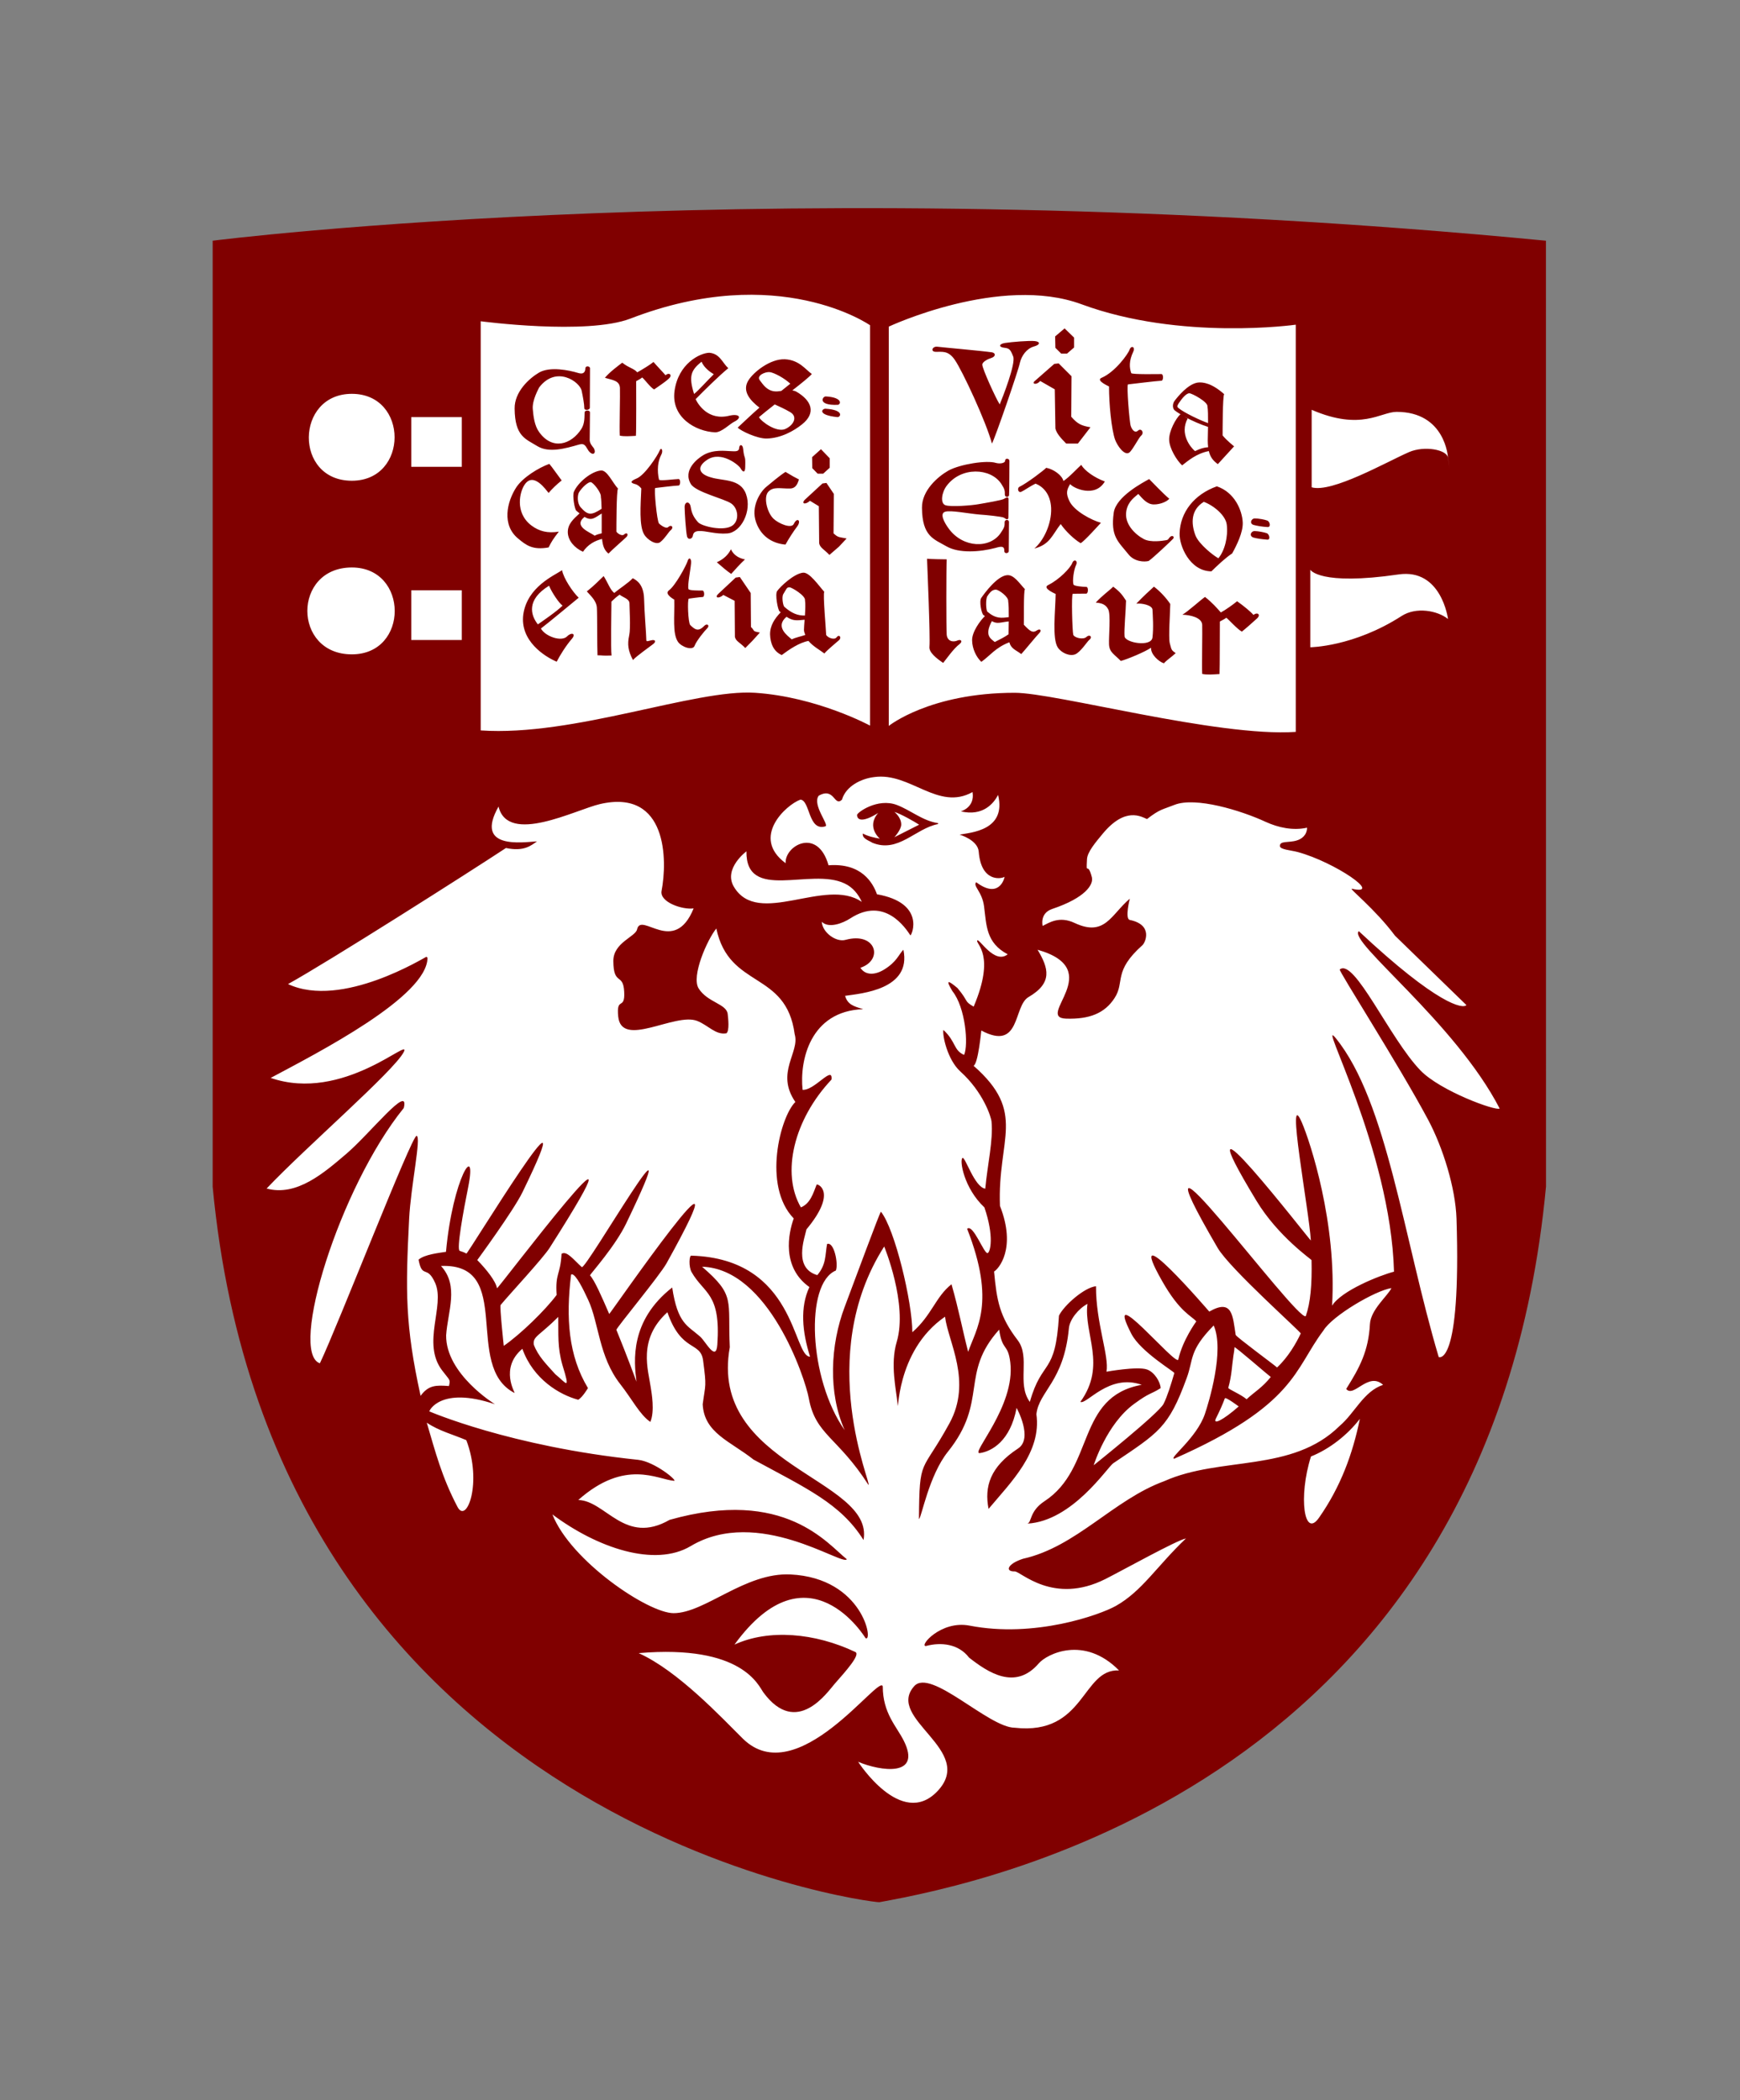 <?xml version="1.0" encoding="utf-8"?>
<!-- Generator: Adobe Illustrator 24.3.0, SVG Export Plug-In . SVG Version: 6.00 Build 0)  -->
<svg version="1.1" xmlns="http://www.w3.org/2000/svg" xmlns:xlink="http://www.w3.org/1999/xlink" x="0px" y="0px"
	 viewBox="0 0 522 630" style="enable-background:new 0 0 522 630;" xml:space="preserve">
<rect x="0" y="0" width="522" height="630" fill="#808080" stroke="none"/>
<style type="text/css">
	.st0{display:none;}
	.st1{display:inline;}
	.st2{fill:#FFFFFF;}
	.st3{fill:#737373;}
	.st4{fill:#800000;}
</style>
<g id="DOES_NOT_PRINT" class="st0">
	<rect x="0" class="st1" width="522" height="630"/>
</g>
<g id="White_Fill">
	<path class="st2" d="M462.43,73.48c-226.66-21.87-397.73,0-397.73,0s0,282.27,0,282.33c18.06,191.36,197.19,213.83,198.89,213.53
		c32-5.78,182.18-35.99,198.86-213.58L462.43,73.48z"/>
</g>
<g id="Shield">
	<path class="st4" d="M200.69,177.08c-1.61,1.21,1.9,2.9,1.59,2.81c0.13,4.98-0.59,10.1,1.1,12.63c1.07,1.57,4.42,2.73,4.99,1.22
		c0.56-1.52,3.1-4.61,3.67-5.13c1.05-0.93,0.13-1.78-0.76-0.87c-1.84,1.94-2.86,1.05-4.21-0.24c-0.65-0.74-0.9-7.71-0.43-7.92
		c0,0,3.36-0.49,4.17-0.49c0.62,0,0.57-1.94-0.08-1.94c-1.01,0-4.01,0.03-4.18-0.44c-0.38-0.96,0.6-5.66,0.77-7.77
		c0.14-1.48-0.66-1.96-1.06-0.58C205.82,169.73,202.6,175.7,200.69,177.08 M209.59,159.3c1.96-0.16,5.11,1.01,8.6,0.72
		c4.16-0.3,7.43-6.74,5.63-11.76c-1.67-4.76-6.98-3.92-10.55-5.06c-3.29-0.89-4.64-2.96-1.06-5.31c4.21-2.72,9.44,1.64,9.94,2.56
		c0.78,1.39,1.42,1.37,1.42-0.44c0.11-3.94-0.25-1.71-0.64-5.42c-0.13-1.32-1.1-1.44-1.19-0.17c-0.09,1.3-1.67,0.9-2.85,0.9
		c-1.21-0.02-4.73-0.56-7.76,1.13c-1.94,1.12-6.35,4.58-3.88,8.74c1.45,2.42,9.93,4.39,12.04,5.79c2.12,1.38,2.6,4.94,0.57,6.58
		c-2.53,2-9.39,0.31-10.44-0.9c-1.39-1.54-1.92-2.8-2.21-4.59c-0.29-1.83-1.82-1.67-1.82,0c0,1.66,0.39,7.37,0.69,8.7
		c0.27,1.39,1.67,0.93,1.79-0.12C208.02,159.66,208.67,159.37,209.59,159.3 M219.28,164.78c-0.76,1.5-1.99,2.87-4.23,3.89
		c1.36,1.19,3.14,2.72,4.31,3.49c1.34-1.5,2.58-2.89,4.13-4.35C221.96,167.51,220.18,166.74,219.28,164.78 M198.13,162.58
		c1.42-1.14,2.48-3.06,3.06-3.51c1.1-0.91,0.19-1.84-0.73-0.96c-0.74,0.72-2.68-0.96-2.76-1.08c-0.63-0.74-1.55-10.42-1.12-10.64
		c0,0,6.16-0.76,6.97-0.74c0.61,0.04,0.69-1.92,0.03-1.95c-1,0-5.7,0.65-5.87,0.19c-0.26-1.02-0.89-4.47,0.65-7.44
		c0.73-1.3-0.02-2.54-0.5-1.22c-0.54,1.35-4.4,7.34-6.9,8.32c-2.03,0.84-1.8,1.3-0.49,1.64c1.04,0.2,2.12,1.45,1.92,1.43
		c-0.21,4.96-0.69,11.09,0.85,13.69C194.21,161.95,196.9,163.65,198.13,162.58 M181.1,172.81c-1.55,1.46-2.78,2.8-5.05,4.6
		c1.06,1.21,2.85,2.74,3.01,4.83c0.14,2.11,0.06,11.88,0.19,14.33c1.66,0,1.37,0.18,4.22,0.06c-0.28-1.66-0.04-14.34-0.04-16.16
		c1.07-1.02,1.22-1.18,2.45-2.09c0.88,0.77,2.95,1.23,2.95,2.59c0,1.37,0.41,7.39-0.07,9.61c-0.6,2.71-0.33,4.67,1.13,7.41
		c1.11-1.24,5.27-4.14,6.17-4.87c0.89-0.76,0.43-1.35-0.72-1.03c-1.23,0.27-1.45,0.5-1.45-0.27c0-1.47-0.58-8.07-0.67-12.3
		c-0.15-4.23-2.22-5.47-3.4-6.06c-1.21,1.35-3.92,3.04-5.53,4.42C183.06,176.97,182.45,174.95,181.1,172.81 M164.72,175.7
		c0.72,1.84,3.02,5.34,4.06,5.96c-1.79,1.79-6.18,4.77-7.42,5.64C159.12,184.48,157.91,179.87,164.72,175.7 M156.99,184.3
		c-1.07,7.94,6.42,12.67,10.02,14.2c0.91-1.82,2.75-4.79,4.55-6.87c1.37-1.6-0.14-2.02-1.37-0.79c-1.66,1.82-6.61,0.09-7.92-2.3
		c2.39-1.8,8.62-7.02,11.34-9.24c-1.79-1.68-4.56-5.85-4.99-8.25C166.2,172.68,158.2,176.04,156.99,184.3 M154.93,146.12
		c-2.89,4.42-4.47,11.38,0.54,15.46c2.36,1.96,4.31,3.5,9.11,2.64c0.96-1.91,1.38-2.54,3.07-4.74c-3.31,0.54-5.87-0.06-8.29-1.89
		c-4.98-3.86-3.44-10.08-1.97-12.21c2.69-3.99,6.5,1.72,7.19,2.49c0.89-1.06,2.42-2.57,3.92-3.75c-1.49-1.97-2.7-3.79-3.7-4.97
		C161.61,140.3,156.93,143.16,154.93,146.12 M178.06,134.33c-0.38-0.49-1.11-1.28-1.15-2.27c0-0.65,0.08-7.47,0.08-8.33
		c0-0.8-1.61-0.72-1.61,0c-0.07,1.22,0.11,3.28-0.98,4.96c-2.99,4.64-8.69,6.54-12.7,0.86c-1.36-1.88-1.69-4.74-1.86-6.77
		c-0.27-2.72,1.79-6.24,1.91-6.56c5.1-6.68,12.18-1.73,12.75,1c0.38,1.81,0.79,4.03,0.79,5.2c-0.04,0.77,1.62,0.69,1.66-0.11
		c0-0.83,0.05-11.1,0.05-11.82c0.03-0.67-1.35-0.89-1.38,0c-0.08,1.62-1.04,1.76-2.28,1.36c-2.58-0.77-8.3-2-11.62-0.09
		c-2.93,1.72-7.41,5.75-7.33,10.83c0.09,8.34,3.24,9.04,6.9,11.29c3.43,2.02,8.16,0.71,12.49-0.54c1.72-0.47,1.93,0.61,2.75,1.84
		C177.93,137.04,179.06,135.84,178.06,134.33 M180.51,158.29c-0.02,0.61,0,1.13,0.01,1.69c-0.61,0.15-1.29,0.29-2.14,0.72
		c-1.15-0.97-6.61-2.76-3.03-5.64c2.19,1.29,3.04,0.28,5.16-1.02C180.53,155.88,180.51,157.63,180.51,158.29 M180.48,152.63
		c-3.14,2.04-4.14,1.97-6.3-0.47c-1.07-1.24-0.98-3.59-0.48-4.48c0.97-1.53,2.69-3.07,3.5-3.06c0.71,0.05,3.24,3.12,3.06,4.46
		C180.39,149.83,180.44,151.19,180.48,152.63 M180.26,141.14c-2.82,0.26-6.88,3.55-8.09,6.39c-0.49,1.13,0.21,5.22,0.72,5.67
		c0.37,0.32,0.66,0.54,0.98,0.8c-1.85,1.72-3.58,3.18-3.53,5.73c0.08,2.46,2.03,4.65,4.56,5.79c1.36-2.06,3.46-3.32,5.72-3.85
		c0.19,1.97,0.65,3.4,1.93,4.39c0.93-1.02,4.63-4.23,5.35-4.95c0.78-0.74,0.2-1.63-0.72-0.74c-0.54,0.5-1.87-0.25-2.26-0.89
		c0-1.07,0-12.39,0.48-12.91C183.72,144.77,182.13,140.93,180.26,141.14 M200.72,113.5c1.11-1.09-0.07-1.88-1.06-0.93
		c-0.73-0.88-2.61-2.81-3.61-3.99c-1.07,0.89-3.5,2.35-4.87,3.11c-1.07-1.22-2.38-1.22-4.51-2.89c-1.18,0.9-3.79,2.82-5.2,4.53
		c2.48,0.72,4.35,0.87,4.51,2.99c0.09,1.74-0.18,12.4-0.04,14.36c1.33,0.29,2.95,0.16,4.83,0.06c0.15-1.53,0.08-14.91,0.08-16.39
		c0.72-0.4,1.45-0.79,1.8-1.12c0.78,0.6,2.33,2.86,3.58,3.6C197.21,116.12,199.66,114.56,200.72,113.5 M208.22,118.18
		c-1.64-5.26-1.02-7.07,2.25-9.67c0.73,1.81,2.61,3.12,3.66,3.75C212.28,114.05,209.41,117.3,208.22,118.18 M218.85,124.69
		c-6.48,1.63-9.52-3.56-10.16-4.95c2.62-2.68,7.08-7.06,9.79-9.29c-1.79-1.65-2.53-4.39-5.72-4.63c-2.78,0.08-9.26,3.23-10.4,11.46
		c-1.09,7.9,6.33,12.17,12.2,12.41c1.96,0,4.41-2.54,5.62-3.13C222.79,125.28,221.82,124.01,218.85,124.69 M237.09,115.1
		c-0.39,0.31-1.5,1.21-2.7,2.17c-0.71,0.12-1.43,0.2-2.16,0.11c-2.22-0.31-3.29-1.99-4.31-3.33c-1.06-1.41,1.67-2.57,3.01-2.43
		C232.29,111.81,235.3,113.42,237.09,115.1 M232.42,121.32c1.48,0.67,2.97,1.33,4.61,2.29c2.36,1.34,1.15,3.88-1.4,5.06
		c-2.59,1.19-7.22-2.16-7.94-3.53C228.63,124.31,230.42,122.9,232.42,121.32 M243.55,112.19c-1.8-1.23-3.75-4.22-8.09-4.42
		c-4.36-0.17-9.28,3.76-10.88,6.24c-2.12,3.27,0.48,6.15,3.25,8.27c-1.77,1.52-4.24,3.86-6.52,5.99c0.91,0.99,5.9,3.35,8.7,3.28
		c4.24-0.09,8.15-2.28,10.56-4.22c4.4-3.48,2.88-7.18-1.6-9.8c-0.43-0.26-0.84-0.33-1.27-0.42
		C240.49,114.94,242.92,112.97,243.55,112.19 M248.93,137.49l-2.64-2.74l-2.66,2.39l0.05,3.29l1.62,1.67h1.65l1.97-1.79V137.49z
		 M247.75,118.92c-1.02-0.06-2.62,2.76,3.54,2.52C252.26,121.41,252.97,119.22,247.75,118.92 M247.67,122.61
		c-1.06-0.07-2.66,1.87,3.52,2.51C252.15,125.23,253.44,122.97,247.67,122.61 M251.69,163.99l2.29-2.46
		c-2.56-0.48-2.56-0.31-3.92-1.54l0.1-11.82l-2.23-3.3l-1.19,0.16l-5.14,4.74c-1.38,1.25-0.14,1.83,1.4,0.46l2.65,1.62l0.1,11.13
		c0.27,1.33,1.44,1.79,3.08,3.48L251.69,163.99z M235.96,185.02c1.91,1.29,3.01,1.12,5.42,0.89c-0.1,1.3-0.19,2.5-0.19,3.04
		c0,0.57,0.24,1.04,0.4,1.52c-1.25,0.45-2.83,0.71-4.06,1.33C236.42,190.83,232.34,188.04,235.96,185.02 M241.48,184.65
		c-2.09,0.04-3.88-0.6-6.16-2.6c-0.43-0.37-0.84-2.95-0.35-3.8c1-1.59,1-2.09,1.88-2.07c0.68,0,4.88,2.54,4.65,3.89
		C241.67,181.04,241.59,182.86,241.48,184.65 M234.22,183.67c-1.85,1.91-3.23,4.01-3.2,6.66c0.09,2.52,0.93,5.03,3.5,6.17
		c2.27-1.68,5.2-3.71,8.02-4.24c1.38,1.66,3.5,2.77,4.77,3.77c0.88-1.07,3.69-3.35,4.47-4.06c0.74-0.76,0-1.81-0.78-0.82
		c-0.6,0.91-2.58,0.25-3.15-0.68c0-1.08-1.03-12.42-0.57-12.94c-1.64-1.83-4.46-5.94-6.36-5.74c-2.76,0.28-6.89,4.23-7.78,5.52
		c-0.67,0.97,0.2,5.64,0.73,6.09C234.01,183.51,234.08,183.55,234.22,183.67 M226.83,156.68c1.73,4.9,5.79,6.45,8.82,6.68
		c0.9-1.68,2.57-4.23,3.49-5.41c1.36-1.81-0.02-2.89-0.98-0.81c-0.74,1.61-4.67-0.15-6.09-1.52c-1.91-1.78-3.1-6.46-1.58-8.1
		c1.54-1.66,3.75-0.9,6.6-0.98c1.88-0.09,2.28-1.83,2.6-2.71c-0.9-0.43-2.26-1.19-4.04-2.27c-1.84,1.17-4.66,3.58-5.89,4.59
		C228.24,147.44,225.11,151.9,226.83,156.68 M225.73,192.22l2.23-2.47c-2.51-0.46-1.34-0.44-2.67-1.66l-0.08-10.21l-3.26-4.79
		l-1.24,0.17l-5.11,4.78c-1.36,1.18-0.16,1.75,1.41,0.44l3.38,1.75l0.08,10.82c0.29,1.33,1.47,1.64,3.12,3.34L225.73,192.22z
		 M268.31,251.15c0,0,2.07-2.24,2.06-3.84c-0.01-2.17-2.05-3.75-2.05-3.75c1.76,0.5,5.93,2.85,7.42,3.83L268.31,251.15z
		 M281.41,247.2v-0.28c-4.58-0.66-8.17-3.86-12.36-5.45c-5.79-2.19-11.93,2.28-11.93,2.99c0,1.56,1.64,2.36,6.33-0.59
		c-3.67,4.25,0.5,7.7,0.5,7.7c-1.52-0.23-3.7-0.74-5.09-1.53c-0.28,1.53,1.83,2.1,2.84,2.76C269.46,256,274.58,248.52,281.41,247.2
		 M333.96,175.99c-1.19,1.22-3.28,2.62-5.23,4.78c1.62,0.12,2.96,0.46,3.74,2.02c0.8,1.54,0.13,8.03,0.24,10.53
		c0.13,2.43,1.6,2.94,3.53,4.95c1.92-0.49,7.28-2.73,9.08-3.97c-0.16,1.99,2.36,4.23,3.85,4.67c0.99-1.09,2.08-1.69,3.54-3.05
		c-1.43-0.96-1.24-1.08-1.78-2.99c-0.42-1.83,0.1-8.77,0.15-11.74c-1.13-1.72-3-3.78-4.9-5.21c-1.35,1.23-3.16,2.88-5.29,5.11
		c1.58-0.21,4.7,0.42,4.85,1.75c0.09,1.72,0.36,5.48,0,8.4c-0.35,2.94-8.27,1.59-8.38-0.39c-0.17-2.04,0.41-7.9,0.45-10.67
		C336.7,178.48,336.04,177.54,333.96,175.99 M337.92,153.16c0.58-2.92,2.63-4.12,3.57-4.99c1.33,1.48,2.67,3.15,4.67,3.15
		c1.95,0.02,3.99-0.89,4.62-1.71c-1.61-1.3-5.29-5.17-6.03-5.9c-1.86,1.04-9.95,5.24-10.63,10.08c-0.98,7.15,1.28,8.58,4.42,12.5
		c1.77,2.23,4.73,2.34,6.06,1.99c1.45-1,6.74-6.03,7.33-6.66c0.53-0.62-0.24-1.18-0.9-0.55c-0.65,0.6-0.39,0.86-1.27,0.99
		c-0.9,0.15-4.5,0.75-6.6-0.34C340.55,160.34,337.13,157.11,337.92,153.16 M315.34,152.38c0.19,4.82-2.32,9.88-5.04,12.17
		c4.71-1.22,5.33-4.04,7.91-7.35c1.43,2.11,4.07,4.65,6.01,5.75c1.36-0.9,5.22-5.23,6.06-6.13c-2.78-0.74-8.15-3.58-9.49-6.58
		c-1.06-2.22-0.8-3.28,0.25-5.03c0.94,1.23,7.47,4.24,10.41-0.78c-3.21-1.17-6.1-3.28-7.08-4.98c-0.86,0.71-3.73,3.84-5.35,4.84
		c-0.37-1.72-3.01-3.58-5.16-3.96c-0.69,0.75-5.74,4.59-8.04,5.71c-0.71,0.34-0.44,1.88,0.55,1.49c0.94-0.41,2.49-1.59,4.3-2.45
		C312.76,145.9,315.13,148.02,315.34,152.38 M314.42,175.52c-1.93,0.96,2.57,2.74,2.27,2.66c-0.07,5.09-1.1,13.42,0.66,16.07
		c1.08,1.62,3.54,2.68,5.19,2.04c1.58-0.63,3.6-3.79,4.2-4.31c1.18-0.88,0.17-1.82-0.8-0.91c-0.97,0.91-3.61,0.26-3.96-0.65
		c-0.28-0.95-0.61-12.07-0.15-12.3c0,0,3.18-0.07,4.02-0.04c0.67,0,0.71-2.02,0.06-2.02c-1.16-0.02-3.71-0.25-3.86-0.71
		c-0.38-1.05,0.09-4.43,0.75-5.81c0.68-1.39-0.61-2-1.13-0.64C321.14,170.35,317.8,173.86,314.42,175.52 M296.19,178.86
		c1.08-1.66,1.76-1.98,2.63-1.98c0.79,0.05,3.8,2.12,3.64,3.52c0.15,0.91,0.18,2.8,0.17,4.73c-2.26,0.27-3.85,0.53-6.39-1.61
		C295.78,183.16,295.65,179.73,296.19,178.86 M297.55,186.33c1.66,0.93,2.5,0.35,5.07,0.08c-0.01,1.62-0.05,3.08-0.05,3.86
		c-1.14,0.81-2.54,1.52-4.14,2.32C297.15,191.53,295.28,190.64,297.55,186.33 M295.47,184.82c-1.39,1.32-3.89,4.73-3.84,7.26
		c0.04,2.58,1.28,5.06,2.77,6.46c2.56-1.78,4.16-4.24,8.4-5.87c0.53,1.98,1.93,2.28,3.58,3.54c1-1.08,4.61-5.52,5.4-6.29
		c0.8-0.76,0.34-1.54-0.8-0.76c-1.13,0.76-1.92,0.29-3.82-1.75c0.07-1.11-0.13-10.16,0.32-10.66c-1.74-1.86-3.33-4.4-5.37-4.21
		c-2.98,0.24-6.76,5.43-7.7,6.78c-0.74,0.97,0.04,4.69,0.6,5.16C295.2,184.64,295.29,184.66,295.47,184.82 M278.11,167.61
		c0.09,2.45,0.99,23.49,0.72,26.42c-0.17,1.67,2.07,3.44,4.12,4.83c0.99-1.21,3.16-4.35,4.94-5.67c1.05-0.87,0.32-1.43-0.49-1.11
		c-1.61,0.75-3.23,0.17-3.39-1.7c-0.15-1.87-0.15-19.98,0-22.59C282.77,167.79,279.27,167.72,278.11,167.61 M276.59,152.34
		c0.09,8.61,3.51,9.33,7.43,11.59c3.71,2.1,9.93,1.67,14.6,0.44c1.77-0.52,2.73-0.62,2.67,0.91c0,0.95,1.34,0.75,1.34,0.04
		c0-0.71,0.06-7.92,0.06-8.72c0-0.9-1.3-0.77-1.3,0c0,1.21,0,1.56-1.18,3.28c-3.21,4.75-11.25,4.56-15.55-1.25
		c-1.47-1.98-2.81-4.62-1.11-5.12c1.69-0.52,6.87,0.55,10.28,0.84c2.05,0.13,6.78,0.61,7.37,0.95c0.52,0.39,1.32,0.89,1.32-0.14
		c0.05-1.01,0.05-4.33,0.05-5.35c0-0.99-0.77-0.52-1.35-0.17c-0.58,0.41-5.62,1.25-7.64,1.6c-2.03,0.38-8.28,0.88-9.93,0.32
		c-1.68-0.56-1.12-3.93,0.38-5.87c4.36-5.77,13.16-5.36,16.34-0.57c1.09,1.67,1.09,2.06,1.09,3.32c0,0.75,1.26,0.84,1.26,0
		c0.08-0.81,0.1-9.53,0.1-10.22c0-0.68-1.28-0.93-1.28,0c0,0.64-1.4,1.01-2.78,0.64c-2.73-0.87-10.7,0.37-14.25,2.31
		C281.36,142.97,276.52,147.13,276.59,152.34 M310.44,102.32c-1.62-0.19-6.98,0.26-8.91,0.56c-1.93,0.3-1.93,1.24-0.32,1.43
		c1.6,0.17,1.91,0.5,2.76,2.66c0.77,2.17-3.09,12.02-4.05,14.34c-1.13-1.69-5.23-10.7-5.23-11.92c0-0.87,1.81-1.75,2.58-1.96
		c1.52-0.47,1.48-1.51,0.34-1.74c-3.21-0.46-14.49-1.45-16.48-1.69c-1.44-0.13-2.1,1.54-0.35,1.54c1.81,0.05,3.69-0.49,5.66,2.41
		c2.28,3.27,9.43,18.65,11.14,25.11c0.84-1.35,7.98-22.04,8.39-24.24c0.51-2.14,2.02-4.23,4.12-4.85
		C312.25,103.39,312.05,102.47,310.44,102.32 M320.11,106.07l2.12-1.84v-2.95l-2.85-2.77l-2.84,2.41l0.07,3.41l1.75,1.74H320.11z
		 M323.37,133.06l3.77-4.89c-2.74-0.47-3.86-0.98-5.77-3.16l0.08-12.15l-3.85-3.85l-1.32,0.15l-6.04,5.3
		c-0.62,0.92,1,0.92,1.81-0.18l4.38,2.51l0.19,11.76c0.34,1.41,1.5,2.77,3.24,4.51H323.37z M348.43,112.21
		c-1.15,0-8.86,0.16-9.06-0.28c-0.57-1.65-0.71-3.66,0.62-6.46c0.66-1.39-0.62-1.98-1.12-0.58c-0.48,1.37-4.35,6.7-8.36,8.43
		c-2.06,0.81,2.51,2.71,2.2,2.62c-0.02,5.14,0.72,12.85,1.81,15.94c0.68,1.84,2.77,4.83,4.21,3.92c0.93-0.58,2.95-4.58,3.58-5.09
		c1.11-0.9,0.02-2.45-0.91-1.52c-1.04,0.9-1.91-0.51-2.19-1.45c-0.35-0.91-1.29-12.21-0.81-12.43c0,0,9.12-1.1,10.03-1.1
		C349.05,114.21,349.08,112.21,348.43,112.21 M362.45,134.16c-1.25,0.07-2.34,0.4-3.94,1.17c-1.31-1.07-4.72-5.19-2.21-9.79
		c-0.35-0.21-0.71-0.39-1.04-0.6c2.32,1.3,5.02,2.43,7.15,3.12c-0.03,1.83-0.08,3.49-0.08,4.08
		C362.32,132.91,362.38,133.54,362.45,134.16 M362.42,126.93c-2.4-0.86-7.14-3.09-8.86-4.51c-0.46-0.36-0.5-0.57,0.06-1.46
		c1.09-1.62,2.34-3.04,3.21-2.98c0.75,0,5.57,2.58,5.41,3.94C362.41,122.87,362.43,124.89,362.42,126.93 M365.35,139.23l4.88-5.34
		c0,0-2.17-1.7-3.45-3.28c0-1.11,0-11.8,0.47-12.37c-3.67-3.27-6.34-3.68-7.93-3.48c-2.97,0.45-6.01,4.26-6.98,5.53
		c-0.7,1.01-0.52,2.28,0,2.75c0.59,0.48,1.36,0.97,2.17,1.46c-0.14-0.08-0.27-0.16-0.41-0.22c-1.4,1.31-3.42,5.07-3.35,7.63
		c0.03,2.57,2.34,6.3,3.89,7.69c1.72-1.33,4.27-3.56,8.01-4.29C363.07,137.12,363.93,138.21,365.35,139.23 M365.52,167.46
		c-1.26-0.62-5.84-4.15-6.89-6.86c-1.37-3.65-1.37-7.69,2.51-10.06c3.03,1.12,6.57,4.1,6.89,6.84
		C368.47,160.95,367.44,165.16,365.52,167.46 M369.65,166.02c1.33-2.41,3.29-6.31,3.17-9.28c-0.17-3.65-2.42-9.06-7.77-10.85
		c-6.79,2.42-10.99,7.77-11.17,14.11c-0.13,3.7,3.03,11.34,9.54,11.39C365.42,169.46,367.54,167.41,369.65,166.02 M376.05,184.48
		c-0.8-0.95-2.97-2.75-4.92-4.12c-1.12,0.92-3.42,2.59-4.88,3.36c-1.09-1.23-2.54-2.93-4.75-4.65c-1.33,0.91-5.17,4.41-6.79,5.33
		c2.34,0.06,5.82,0.83,5.95,3c0.08,1.76-0.13,12.75,0,14.76c1.43,0.3,3.12,0.16,5.2,0.04c0.1-1.56,0.07-14.22,0.1-15.76
		c0.7-0.39,1.52-0.78,1.93-1.14c0.8,0.6,3.25,3.41,4.67,4.17c0.97-0.75,3.5-2.97,4.62-4.02
		C378.35,184.28,377.08,183.53,376.05,184.48 M376.05,161.26c0.88,0.26,2.47,0.5,4.11,0.62c1.03,0.13,0.69-1.59-0.1-1.92
		c-0.8-0.29-2.57-0.63-3.66-0.65C375.22,159.31,374.67,160.83,376.05,161.26 M380.2,156.16c-0.85-0.32-2.62-0.64-3.75-0.64
		c-1.12,0-1.72,1.59-0.32,1.96c0.89,0.25,2.54,0.54,4.12,0.62C381.34,158.19,380.99,156.49,380.2,156.16 M407.96,425.62
		c-2.17,10.63-5.83,20.47-12.23,29.62c-4.47,6.49-6.29-6.12-2.44-18.33C398.78,434.72,404.24,430.48,407.96,425.62 M401.87,427.76
		c-14.28,14.1-35.69,9-52.56,16.54c-15.29,5.58-26.37,19.71-42.4,23.29c-4.71,1.52-5.49,3.88-2.48,3.8
		c1.76-0.05,11.53,10.15,27.17,2.29c5.22-2.63,21.44-11.67,24.18-12.18c-8.78,8.36-13.18,15.83-21.03,20.24
		c-4.8,2.69-24.36,9.7-43.87,5.91c-8.64-1.69-15.3,6.29-13.09,6.11c4.62-1.23,9.81-0.61,12.93,3.48c5.66,4.43,13.86,9.96,20.92,1.72
		c2.34-2.73,13.55-8.54,24.07,2.13c-11.2-0.58-10.08,19.55-31.3,17.19c-7.86-0.05-25.21-18.02-30.15-12.47
		c-8.77,9.85,18.84,19.21,6.88,31.6c-10.8,11.19-23.7-8.91-23.7-8.91c6.74,2.83,19.17,4.64,13.7-6.31
		c-2.17-4.35-6.31-8.26-6.31-16.31c-0.95-4-25.66,31.82-42.01,15.64c-6.42-6.36-19.43-20.31-31.22-25.62
		c31.21-2.66,35.96,9.84,37.45,11.84c9.98,13.47,19.21-0.21,21.33-2.61c3.25-3.7,7.85-8.79,6.22-9.57
		c-12.1-5.74-25.93-6.96-36.26-2.22c22.12-30.4,39.32-1.93,39.32-1.94c2.42,1.51-0.62-18.02-22.49-19.1
		c-13.66-0.67-25.69,11.62-35.1,11.61c-7.66-0.01-30.89-15.7-36.35-29.62c13.52,10.11,30.75,15.91,41.49,9.5
		c20.19-12.04,45.63,6.11,46.84,3.95c-5.65-4.42-18.5-21.64-53.17-11.82c-13.46,7.73-19.13-5.73-27.39-5.96
		c14.05-12.47,23.8-6.13,28.71-5.75c1.17,0-5.86-5.78-10.79-6.3c-38.32-3.99-62.59-14.52-62.59-14.52c-0.2,0,3.19-7.72,19.67-2.15
		c0,0-14.77-9.04-14.65-20.67c0.48-7.17,3.94-14.84-1.54-20.81c22.24-0.91,6.45,30.1,22.06,38.1c0.33,0.13-4.6-7.41,2.35-13.26
		c3.23,9.11,11.17,13.82,16.75,15.29c1.31-0.72,2.93-3.51,2.93-3.5c-5.88-9.72-6.65-21.04-5.07-34.01l0.23-0.13
		c1.27,0.06,3.41,4.46,4.91,7.69c3.24,6.98,3.16,17.01,9.63,25.28c3.58,4.56,5.8,9.11,9.01,11.32c1.39-3.23,0.36-8.78,0.14-10.26
		c-0.73-5.27-4.03-14.5,4.98-22.64c4.21,12.16,9.94,8.63,10.71,14.46c1.07,8.17,0.72,6.87-0.12,13.14
		c0.43,8.64,8.28,11.08,15.25,16.6c15.72,8.55,26.16,13.18,33,24.14c3.34-18.49-46.56-22.18-40.12-57.85
		c-0.67-14.25,1.77-15.44-8.32-24.14c20.02,0.59,30.93,33.46,32.02,39.45c2,11.02,8.69,11.6,17.88,25.97
		c1.32,0.48-16.43-38.29,4.74-71.49c0,0,7.13,17.25,3.77,28.56c-2.03,6.81-0.15,14.35,0.23,18.62c0.39,4.36-0.87-15.74,14.25-26.12
		c0.94,7.6,8.22,19.37,1.32,31.99c-8.4,15.35-9.01,9.83-9.14,28.71c0.76-0.33,2.93-13.02,8.7-20.22
		c12.18-15.22,3.48-23.41,15.36-36.6c0.95,6.59,2.63,3.98,3.34,9.86c1.59,13.19-12.17,27.61-9.13,27.17
		c3.5-0.5,9.13-3.54,11.02-13.55c0,0,5.07,9.14,0.43,12.18c-8.4,5.51-10.14,11.45-8.84,18.11c6.74-8.05,15.94-16.96,14.35-28.41
		c0.76-6.92,8.25-9.72,9.75-25.78c0.25-2.67,2.91-5.9,5.57-7.31c-1.17,9.02,5.85,18.35-2.13,29.4c1.82,0.97,8.56-8.61,18.41-5.12
		c-19.78,3.56-14.01,24.99-29.16,34.91c-4.57,2.99-3.79,6.35-5.15,6.73c13.53-0.76,23.96-16.88,25.77-18.11
		c13.6-9.19,16.57-10.6,22.01-25.51c2.13-5.67,0.58-8.17,8.12-15.82c3.31,7.54-1.5,23.17-2.64,26.54
		c-2.43,7.2-10.99,13.42-9.18,13.42c36.46-16.09,36-26.89,44.72-38.42c2.62-4.4,15.58-12.04,20.43-12.75
		c-1.18,2.41-6.22,6.45-6.46,10.81c-0.44,8.06-3.04,12.97-7.12,19.44c2.27,2.81,6.61-5.31,11.07-1.23
		C409.07,417.35,406.44,423.9,401.87,427.76 M368.49,416.32c1.05-3.78,1.05-6.38,1.54-9.72c0.22-1.43,0.25-1.26,0.32-2.46
		c0.02-0.4,10.3,8.55,10.88,8.92c-2.58,3.23-4.79,4.39-7.25,6.68C372.24,418.24,368.39,416.69,368.49,416.32 M371.61,421.9
		c-4.75,4.17-7.85,5.66-6.82,3.58c1.16-2.31,2.02-4.27,2.66-6C367.66,418.92,371.61,421.9,371.61,421.9 M418.2,381.47
		c-4.35,1.13-15.81,5.71-18.58,10.21c1.47-24.78-6.54-49.12-9.08-55c-4.97-11.45,2.22,26.65,2.71,35.42
		c0.01,0.39-41.13-52.87-16.29-11.85c6.44,10.63,16.49,17.57,16.5,17.75c0.17,7.4-0.33,12.84-1.73,16.81
		c-2.53,2.02-56.02-71.18-26.45-20.49c3.67,6.29,25.11,25.31,24.94,25.7c-1.36,2.89-3.77,7.09-7.1,10.19
		c-0.56-0.56-12.34-9.24-12.42-9.77c-0.89-5.66-0.93-11-7.92-6.99c0,0-26.35-30.68-14.15-9.18c5.33,9.41,8.83,10.44,10.26,12.12
		c0,0-4.09,5.54-5.4,11.43c-0.53,2.35-22.84-24.74-14.09-7.72c2.81,5.45,13.01,11.41,12.9,11.79c-1.04,3.54-2.1,6.98-3.22,9.22
		c-1.4,2.83-21,18.45-20.97,18.43c0,0,3.83-12.38,12.16-18.43c4.75-3.48,4.77-2.72,7.92-4.7c-0.07-1.83-1.83-4.82-4.11-5.6
		c-2.86-1.01-12.14,0.67-12.14,0.67c0.87-4.64-3.19-14.64-3.14-25.64c-3.5,0.35-9.62,5.75-11.11,8.82
		c-1.07,18.22-5.03,12.76-8.74,25.88c-4.03-5.5,0.28-13.4-3.67-18.55c-5.43-7.08-6.25-11.85-7.06-20.56
		c1.27-0.71,6.82-6.83,1.77-19.68c-0.82-20.2,8.2-27.92-7.93-42.05c1.36-0.44,2.33-10.56,2.33-10.57
		c11.89,6.34,9.53-7.34,14.16-10.03c7.35-4.27,6.02-8.69,2.72-14.2c21.03,5.98-0.95,20.36,8.57,20.67
		c6.9,0.21,11.53-1.54,14.53-6.18c3.19-4.91-0.55-7.91,8.37-15.87c0.89-0.8,3.26-6.11-3.81-7.56c-1.55-0.33,0.01-6.37,0.01-6.37
		c-5.66,4.79-7.45,11.54-16.55,7.28c-4.66-2.19-7.69-0.04-9.6,0.88c0,0-0.97-3.81,2.89-5.09c9.96-3.35,12.43-7.33,11.88-9.5
		c-1.34-5.18-1.75,0-1.46-5.45c0.12-2.17,2.64-5.11,4.73-7.63c6.76-8.15,11.54-5.1,13.27-4.38c3.93-3.04,4.62-2.82,8.27-4.27
		c6.26-2.46,19.82,1.62,27.4,5.14c3.68,1.67,8.07,2.66,12.35,1.72c-0.04,2.21-1.59,3.4-3.13,3.84c-2.37,0.74-5.19,0-5,1.73
		c0.1,1.01,3.35,1.19,5.37,1.74c11.22,3.07,25.77,13.13,16.22,11.01c-1.13-0.25,6.88,5.98,12.93,14.09l21.41,20.8
		c-0.98,1.19-8.5,0.11-32.28-22.17c-3.38,3.02,28.93,27.37,42.26,53.21c-1.15,0.8-17.77-5.25-23.76-11.43
		c-9.24-9.55-19.85-33.84-24.21-30.29c-0.52,0.2,17.56,28.35,26.49,45.05c4.51,8.45,8.22,20.56,8.53,29.68
		c1.43,44.97-5.34,41.52-5.34,41.52c-10.53-35.44-15.46-76.6-30.84-95.59C394.66,303.87,417.23,344.68,418.2,381.47 M434.82,140.49
		c-0.09-0.69-0.24-1.75-0.45-3.24c-0.32-2.32-7-3.67-11.71-1.61c-6.6,2.88-23.12,12.32-29.16,10.54v-23.25
		c14.88,6.45,20.69,0.62,25.47,0.62c14.69,0,15.42,13.7,15.42,13.7C434.59,138.74,434.72,139.79,434.82,140.49 M419.55,172.32
		c12.9-1.89,14.85,13.34,14.85,13.34h-0.03c-3.17-2.53-9.56-3.67-13.88-0.88c-14.41,9.28-27.4,9.38-27.4,9.38v-23.25
		C393.09,170.91,395.82,175.78,419.55,172.32 M388.73,219.55c-23.41,1.6-71.96-11.73-84.31-11.73c-25.47,0-37.79,9.94-37.79,9.94
		s0.03-115.61,0-119.78c0,0,33.47-15.69,57.82-6.71c29.82,11.01,64.28,6.13,64.28,6.13V219.55z M291.76,237.6
		c0.78,4.64-3.52,5.8-3.51,5.79c6.68,1.56,9.87-2.42,11.18-4.93c2.57,10.67-8.19,11.27-11.54,11.91c-0.01,0,5.45,1.57,5.73,5.12
		c0.71,9.02,6.51,8.25,7.76,7.54c-0.2,1.09-1.99,6.53-8.51,1.62c-1.11,1.09,1.78,2.78,2.35,7.25c0.74,5.66,0.55,10.91,7.09,14.37
		c-4.01,3.19-8.73-5.12-9.14-4.12c-0.46,1.11,5.57,4.16-1.07,19.82c-3.03-1.74-1.34-1.41-4.86-5.58c-2.69-2.25-3.75-2.76-1.5,0.95
		c3.91,4.9,4.84,16.09,3.49,19.11c-3.23-1.4-2.39-3.98-6.21-7.49c-0.35,1.5,1.17,8.92,5.1,12.47c6.81,6.14,9.21,13.56,9.34,15.02
		c0.54,5.58-1.22,12.93-1.88,20.13c-3.26-0.47-6.04-9.74-6.83-9.22c-0.96,0.63,0.41,9.07,6.57,14.83c2.98,8.71,1.78,13.38,0.99,13.7
		c-1.05,0.45-4.36-8.9-6.17-7.28c8.76,22.29,2.63,30.05,0.31,36.92c-1.81-7.04-2.73-12.31-5-20.28c-4.77,3.75-5.92,9.31-11.75,14.39
		c0-9.09-5.26-31.03-9.42-36.15c-0.19-0.23-7.53,19.67-10.87,28.53c-4.34,11.47-5.01,25.82,0,37
		c-10.82-15.38-11.98-44.03-2.65-47.89c0.81-2.05-0.56-8.79-2.64-7.95c-0.6,3.3-0.2,6.11-2.93,9.33c-7.16-2.09-3.9-10.83-3.25-13.73
		c9.29-11.15,3.49-13.72,3.05-13.43c-1,2.55-1.88,5.68-4.72,6.84c-5.96-10.25-2.14-26.32,9.18-38.34c0.48-4.48-5.07,3.34-8.67,3.07
		c-0.94-8.65,2.19-23.64,18.18-24.19c-3.05-0.9-4.68-1.45-5.43-4c4.83-0.72,19.99-1.87,17.49-13.83c-1.44,1.43-1.9,3.58-5.85,5.99
		c-2.66,1.62-5.55,1.76-7.05-0.58c7.03-2.33,4.71-10.88-4.47-8.37c-2.81,0.77-6.92-2.17-7.12-5.43c2.04,2.04,6.18,0.53,8.57-1.02
		c10.33-6.71,16.63,3,18.02,5.1c0.42,0,4.63-9.72-10.03-12.33c-1.23-3.42-4.58-9.45-14.53-8.69c-3.28-11.57-13.2-5.87-12.87-0.63
		c-10.55-7.76,0.18-17.56,4.44-19.07c2.95,0.24,2.3,9.59,7.48,8.01c1.25-0.37-4.03-6.44-2-9.18c4.75-2.72,4.65,3.48,6.99,1.17
		c1.16-4.06,5.83-6.33,9.67-6.77C273.05,231.58,281.42,243.39,291.76,237.6 M261.02,217.67c0,0-15.87-8.61-34.49-9.85
		c-18.01-1.19-54.39,13.19-82.32,11.29V96.37c0,0,31.85,4.23,44.94-0.81c44.49-17.16,71.87,2.01,71.87,2.01V217.67z M138.54,191.99
		h-15.16v-14.92h15.16V191.99z M138.54,140.04h-15.16v-14.91h15.16V140.04z M105.55,196.29c-17.79,0-17.79-26.06,0-26.06
		C122.65,170.23,122.76,196.29,105.55,196.29 M105.55,144.21c-17.39,0-17.02-26.07,0-26.07
		C122.65,118.14,122.65,144.21,105.55,144.21 M220.14,265.97c-3.17-5.42,3.79-10.59,3.79-10.59c-0.21,15.24,19.27,4.78,29.44,9.63
		c2.45,1.12,4.16,3.27,5.17,5.54C247.61,262.98,227.39,278.34,220.14,265.97 M167.48,395.04c0.09,5.22-0.29,9.09,1.24,14.4
		c2.47,8.01,1.23,5.54-2.13,2.79c-2.67-2.97-5.17-5.42-6.46-8.89C159.81,400.86,161.79,400.73,167.48,395.04 M128.25,287.31
		l-0.3-0.3c-0.35,0-25.32,15.75-41.54,8.19c12.08-6.68,53.94-33.28,65.38-40.82c5.41,1.16,7.59-0.78,9.31-1.99
		c-4.38,0.27-18.87,2.53-11.54-10.44c2.81,11.63,23.15,0.93,30.45-0.75c20.34-4.68,20.2,17.06,18.46,26.05
		c-0.65,3.35,6.23,5.73,9.62,5.25c-5.83,14.36-15.79,0.82-16.97,6.3c-0.48,2.22-7.15,3.97-7.12,9.48c0.04,7.54,2.99,3.42,3.26,9.26
		c0.3,5.66-2.41,1.25-1.8,7.38c0.98,9.72,17.06-1.3,23.71,1.34c3.32,1.31,5.53,4.29,8.77,3.7c0.94-0.78,0.52-4.46,0.37-5.77
		c-0.34-3.09-6.05-3.45-8.71-7.67c-2.31-3.67,2.63-14.74,5.3-17.99c3.84,18.26,20.96,12.53,23.51,31.74
		c1.61,5.43-5.88,11.47,0.2,20.3c-4.52,4.39-9.94,25.18-0.49,34.94c-1.6,4.42-3.71,14.62,4.7,20.58c-2.83,6.03-2.18,13.39,0.2,20.89
		c-5.23,0.02-4.19-29.38-35.58-30.31c-0.7-0.22-0.87,3.33,0.03,4.92c3.76,6.61,8.81,6.22,7.73,21.77c-0.37,5.32-3.49-0.93-5.15-2.4
		c-3.8-3.36-6.74-3.8-8.39-14.74c-12.75,10-11.5,22.1-10.71,28.26c0.01,0.01-2.81-7.67-6.03-15.55
		c-0.17-0.42,12.95-16.21,15.04-19.96c26.49-47.67-17.1,15.41-17.19,15.2c-2.35-5.43-4.4-10.11-5.78-11.6
		c0.33-0.66,7.61-8.77,10.89-15.61c20.48-42.66-12.17,14.2-13.34,13.15c-2.47-2.22-4.51-5-6.07-4c-0.37,6.55-1.93,5.66-1.48,12.35
		c-3.41,4.56-10.74,11.72-15.86,15.27c0,0-1.28-11.84-0.94-12.26c2.57-3.13,12.65-13.93,14.71-17.16
		c33.57-52.72-15.71,12.7-15.8,12.14c-0.35-2.08-3.05-5.53-5.92-8.46c0,0,10.88-14.83,13.56-20.34
		c20.42-41.99-16.41,18.61-16.82,18.39c-0.88-0.46-0.98-0.45-2-0.81c-1.03-0.35,1.12-12.09,2.55-19.17
		c2.76-13.99-4.65-2.71-6.67,19.46c-1.89,0.3-6.49,0.77-8.23,2.36c1.12,5.92,2.53,1.36,5.01,7.05c2.97,6.81-4.14,17.98,2.05,26.15
		c2.39,3.16,2.52,2.63,2.06,4.7c-3.8-0.27-6.11-0.35-8.51,2.94c-4.67-21.24-4.53-31.46-3.44-53.05c0.49-9.81,3.71-24.65,2.24-24.94
		c-1.4-0.27-23.64,57-29.01,68.23c-9.38-3.17,5.84-52.73,25.17-76.59c1.82-7.59-10.13,7.7-17.28,13.79
		c-6.55,5.58-14.84,12.86-23.87,10.37c11.6-12.27,38.19-35.22,41.15-40.96c2.48-4.92-18.14,15.3-39.93,7.78
		C95.3,315.81,128.2,299.01,128.25,287.31 M128.03,426.77c3.64,2.47,7.93,3.56,11.86,5.24c4.87,12.73,0.12,25.25-2.62,20.06
		C132.48,442.97,130.59,435.41,128.03,426.77 M463.8,355.95l-0.02-283.74c-227.94-21.98-399.98,0-399.98,0s0,283.72,0,283.78
		c18.17,192.34,198.31,214.93,200.02,214.62C296,564.81,447.03,534.45,463.8,355.95"/>
</g>
<g id="TMs" class="st0">
	<g class="st1">
		<path class="st4" d="M414.37,514.17h-6.22v-3.19h15.9v3.19h-6.22v16.41h-3.47V514.17z"/>
		<path class="st4" d="M427.69,510.98h3.67l5.96,9.27l5.96-9.27h3.67v19.6h-3.44v-14.06l-6.19,9.24h-0.11l-6.13-9.18v14h-3.39
			V510.98z"/>
	</g>
</g>
</svg>
